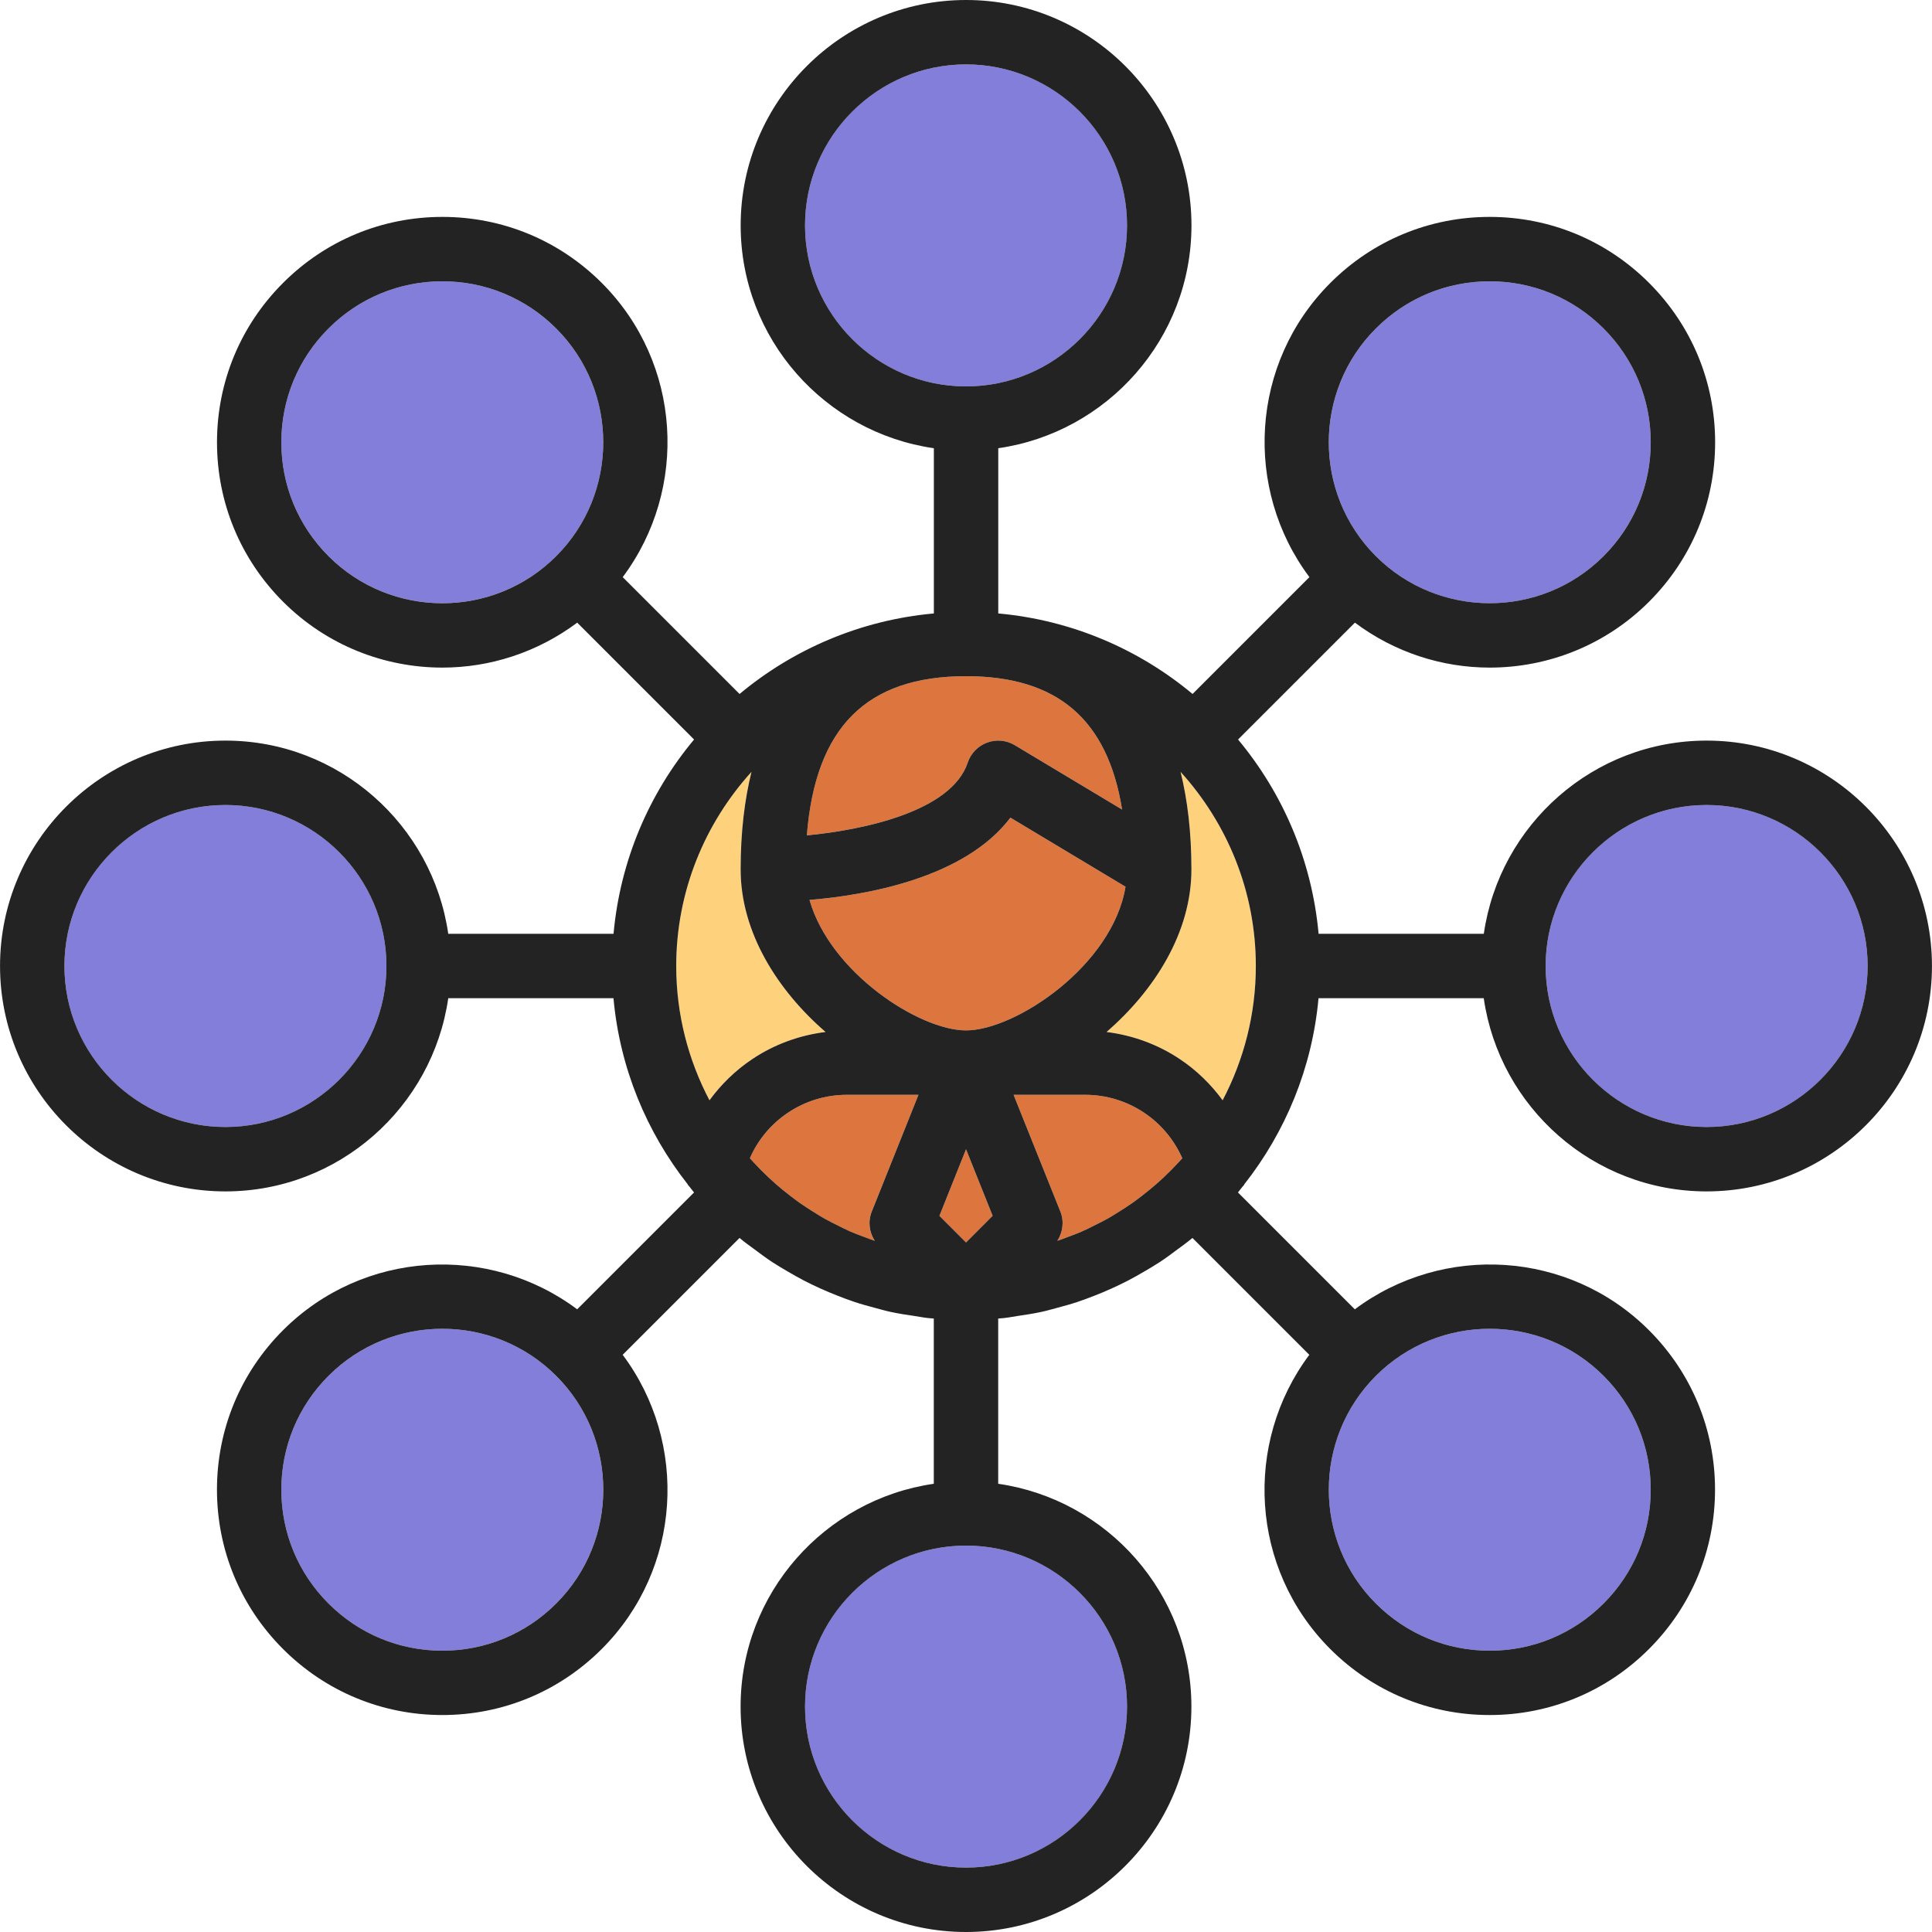 <?xml version="1.0" encoding="iso-8859-1"?>
<!-- Generator: Adobe Illustrator 19.0.0, SVG Export Plug-In . SVG Version: 6.00 Build 0)  -->
<svg version="1.1" id="Capa_1" xmlns="http://www.w3.org/2000/svg" xmlns:xlink="http://www.w3.org/1999/xlink" x="0px" y="0px"
	 viewBox="0 0 480 480" style="enable-background:new 0 0 480 480;" xml:space="preserve">
<g>
	<path style="fill:#827ED9;" d="M398.4,138.176c7.552-7.552,11.72-17.6,11.72-28.288c0-10.68-4.168-20.728-11.72-28.28
		s-17.6-11.72-28.28-11.72c-10.688,0-20.736,4.168-28.288,11.72c-15.592,15.592-15.592,40.968,0,56.568
		C357.424,153.776,382.808,153.776,398.4,138.176z"/>
	<path style="fill:#827ED9;" d="M109.896,69.888c-10.68,0-20.728,4.168-28.28,11.72s-11.72,17.6-11.72,28.28
		c0,10.688,4.168,20.736,11.72,28.288c15.592,15.592,40.976,15.592,56.568,0c15.592-15.6,15.592-40.976,0-56.568
		C130.632,74.056,120.584,69.888,109.896,69.888z"/>
	<circle style="fill:#827ED9;" cx="240.008" cy="56" r="40"/>
</g>
<g>
	<path style="fill:#DD763E;" d="M284.24,276.44c-4.352-2.912-9.416-4.44-14.656-4.44h-17.76l11.616,29.032
		c0.968,2.432,0.624,5.104-0.76,7.256c0.88-0.296,1.736-0.632,2.6-0.952c1.128-0.424,2.256-0.824,3.36-1.304
		c1.12-0.488,2.2-1.048,3.288-1.584c1.08-0.536,2.176-1.072,3.232-1.664c1-0.56,1.968-1.184,2.944-1.792
		c1.112-0.696,2.224-1.408,3.296-2.168c0.832-0.592,1.64-1.208,2.448-1.832c1.192-0.92,2.36-1.872,3.496-2.872
		c0.632-0.552,1.256-1.128,1.872-1.704c1.272-1.2,2.512-2.456,3.704-3.76c0.272-0.296,0.536-0.584,0.8-0.88
		C291.72,283.176,288.44,279.232,284.24,276.44z"/>
	<path style="fill:#DD763E;" d="M279.632,220.304l-28.592-17.16c-11.496,15.16-36.224,19.312-49.92,20.44
		c5.16,18.08,27.296,32.416,38.888,32.416C252.288,256,276.424,239.896,279.632,220.304z"/>
</g>
<path style="fill:#FED27C;" d="M296.008,216c0,15.712-9.224,30.112-21.096,40.392c6.488,0.816,12.712,3.064,18.2,6.736
	c4.16,2.768,7.728,6.256,10.64,10.232c5.248-9.984,8.256-21.32,8.256-33.36c0-18.568-7.12-35.456-18.696-48.232
	C295.016,198.672,296.008,206.656,296.008,216z"/>
<g>
	<circle style="fill:#827ED9;" cx="56.008" cy="240" r="40"/>
	<circle style="fill:#827ED9;" cx="424.008" cy="240" r="40"/>
	<path style="fill:#827ED9;" d="M370.12,410.112c10.68,0,20.728-4.168,28.28-11.72s11.72-17.6,11.72-28.28
		c0-10.688-4.168-20.736-11.72-28.288c-7.8-7.8-18.04-11.696-28.28-11.696s-20.496,3.896-28.288,11.696
		c-15.592,15.6-15.592,40.976,0,56.568C349.384,405.944,359.432,410.112,370.12,410.112z"/>
</g>
<path style="fill:#DD763E;" d="M240.424,189.472c0.768-2.296,2.528-4.136,4.816-4.968c2.264-0.848,4.808-0.608,6.888,0.64
	l26.656,15.992c-3.6-22.4-16.072-33.136-38.776-33.136c-24.768,0-37.416,12.72-39.56,39.536
	C214.52,206.208,236.376,201.616,240.424,189.472z"/>
<g>
	<path style="fill:#827ED9;" d="M109.896,330.128c-10.24,0-20.488,3.896-28.28,11.696c-7.552,7.552-11.72,17.6-11.72,28.288
		c0,10.68,4.168,20.728,11.72,28.28s17.6,11.72,28.28,11.72c10.688,0,20.736-4.168,28.288-11.72
		c15.592-15.592,15.592-40.968,0-56.568C130.392,334.024,120.144,330.128,109.896,330.128z"/>
	<circle style="fill:#827ED9;" cx="240.008" cy="424" r="40"/>
</g>
<path style="fill:#FED27C;" d="M205.104,256.392c-11.872-10.28-21.096-24.68-21.096-40.392c0-9.344,0.992-17.328,2.696-24.232
	c-11.576,12.776-18.696,29.664-18.696,48.232c0,12.04,3.008,23.376,8.248,33.36c2.912-3.976,6.48-7.464,10.64-10.232
	C192.392,259.456,198.608,257.208,205.104,256.392z"/>
<g>
	<path style="fill:#DD763E;" d="M195.776,276.44c-4.2,2.792-7.472,6.744-9.496,11.328c0.264,0.296,0.536,0.592,0.8,0.88
		c1.192,1.304,2.432,2.56,3.704,3.76c0.616,0.576,1.24,1.144,1.872,1.704c1.136,1,2.304,1.944,3.496,2.872
		c0.808,0.624,1.616,1.248,2.448,1.832c1.08,0.76,2.184,1.472,3.296,2.168c0.976,0.608,1.944,1.224,2.944,1.792
		c1.056,0.592,2.144,1.128,3.224,1.664c1.088,0.544,2.176,1.104,3.296,1.592c1.096,0.48,2.232,0.88,3.352,1.304
		c0.864,0.328,1.728,0.664,2.608,0.96c-1.376-2.144-1.728-4.824-0.76-7.256L228.192,272h-17.76
		C205.192,272,200.128,273.528,195.776,276.44z"/>
	<polygon style="fill:#DD763E;" points="246.616,302.072 240.008,285.536 233.4,302.072 240.008,308.688 	"/>
</g>
<path style="fill:#232323;" d="M424.008,184c-28.152,0-51.456,20.912-55.36,48H327.6c-1.656-18.264-8.888-34.928-20.008-48.272
	l29.032-29.032c9.904,7.408,21.68,11.168,33.496,11.168c14.336,0,28.68-5.464,39.592-16.376c10.576-10.576,16.408-24.64,16.408-39.6
	s-5.832-29.024-16.408-39.592C399.144,59.72,385.08,53.888,370.12,53.888s-29.024,5.832-39.6,16.408
	c-19.904,19.904-21.6,51.168-5.2,73.088l-29.032,29.032c-13.336-11.128-30.008-18.352-48.272-20.008V111.36
	c27.088-3.904,48-27.208,48-55.36c0-30.872-25.128-56-56-56s-56,25.128-56,56c0,28.152,20.912,51.456,48,55.36v41.048
	c-18.264,1.656-34.928,8.888-48.272,20.008l-29.032-29.032c16.392-21.92,14.696-53.184-5.2-73.088
	c-10.576-10.576-24.64-16.408-39.6-16.408S80.888,59.72,70.32,70.296c-10.576,10.568-16.408,24.632-16.408,39.592
	s5.832,29.024,16.408,39.6c10.912,10.912,25.248,16.376,39.592,16.376c11.816,0,23.592-3.768,33.496-11.168l29.032,29.032
	c-11.128,13.336-18.352,30.008-20.008,48.272h-41.064c-3.904-27.088-27.208-48-55.36-48c-30.872,0-56,25.128-56,56s25.128,56,56,56
	c28.152,0,51.456-20.912,55.36-48h41.048c1.576,17.36,8.224,33.24,18.432,46.224c0.048,0.064,0.048,0.144,0.096,0.2
	c0.12,0.152,0.256,0.272,0.376,0.424c0.376,0.472,0.728,0.96,1.112,1.416L143.4,325.296c-21.92-16.392-53.176-14.704-73.088,5.2
	c-10.576,10.576-16.408,24.64-16.408,39.6c0,14.952,5.832,29.016,16.408,39.592s24.64,16.408,39.592,16.408
	c14.96,0,29.024-5.832,39.6-16.408c19.904-19.904,21.6-51.168,5.2-73.088l29.032-29.032c0.264,0.224,0.536,0.432,0.8,0.648
	c0.928,0.76,1.912,1.432,2.872,2.152c1.456,1.096,2.92,2.184,4.44,3.184c1.24,0.816,2.52,1.56,3.8,2.312
	c1.344,0.792,2.696,1.56,4.08,2.28c1.36,0.704,2.744,1.368,4.144,2c1.424,0.64,2.864,1.24,4.32,1.808
	c1.392,0.544,2.776,1.072,4.192,1.536c1.608,0.536,3.248,0.984,4.904,1.424c1.32,0.352,2.632,0.736,3.968,1.024
	c1.952,0.424,3.944,0.728,5.936,1.016c1.096,0.16,2.176,0.384,3.28,0.504c0.504,0.056,1.016,0.088,1.528,0.136v41.048
	c-27.088,3.904-48,27.208-48,55.36c0,30.872,25.128,56,56,56s56-25.128,56-56c0-28.152-20.912-51.456-48-55.36v-41.048
	c0.512-0.048,1.024-0.08,1.528-0.136c1.104-0.12,2.184-0.344,3.28-0.504c2-0.296,3.992-0.592,5.936-1.016
	c1.344-0.288,2.648-0.672,3.968-1.024c1.648-0.44,3.288-0.888,4.904-1.424c1.416-0.472,2.808-1,4.192-1.536
	c1.456-0.568,2.904-1.16,4.32-1.808c1.4-0.632,2.776-1.296,4.144-2c1.384-0.72,2.736-1.488,4.08-2.28
	c1.28-0.752,2.56-1.496,3.8-2.312c1.528-1,2.984-2.088,4.44-3.184c0.96-0.72,1.944-1.392,2.872-2.152
	c0.264-0.216,0.536-0.432,0.8-0.648l29.032,29.032c-16.392,21.92-14.696,53.184,5.2,73.088c10.576,10.576,24.64,16.408,39.6,16.408
	s29.024-5.832,39.592-16.408c10.576-10.568,16.408-24.632,16.408-39.592s-5.832-29.024-16.408-39.6
	c-19.904-19.904-51.16-21.6-73.088-5.2l-29.032-29.032c0.384-0.464,0.736-0.952,1.112-1.416c0.12-0.144,0.256-0.272,0.376-0.424
	c0.048-0.064,0.048-0.144,0.096-0.2c10.208-12.984,16.856-28.872,18.432-46.224h41.048c3.904,27.088,27.208,48,55.36,48
	c30.872,0,56-25.128,56-56S454.88,184,424.008,184z M341.832,81.608c7.552-7.552,17.6-11.72,28.288-11.72
	c10.68,0,20.728,4.168,28.28,11.72s11.72,17.6,11.72,28.28c0,10.688-4.168,20.736-11.72,28.288
	c-15.592,15.592-40.976,15.592-56.568,0C326.232,122.576,326.232,97.2,341.832,81.608z M292.928,288.648
	c-1.192,1.304-2.432,2.56-3.704,3.76c-0.616,0.576-1.24,1.144-1.872,1.704c-1.136,1-2.304,1.944-3.496,2.872
	c-0.808,0.624-1.616,1.248-2.448,1.832c-1.08,0.76-2.184,1.472-3.296,2.168c-0.976,0.608-1.944,1.224-2.944,1.792
	c-1.056,0.592-2.144,1.128-3.232,1.664c-1.088,0.544-2.168,1.096-3.288,1.584c-1.104,0.48-2.232,0.88-3.36,1.304
	c-0.864,0.328-1.72,0.664-2.6,0.952c1.376-2.144,1.728-4.824,0.76-7.256L251.824,272h17.76c5.232,0,10.304,1.528,14.656,4.44
	c4.2,2.792,7.472,6.744,9.496,11.328C293.472,288.064,293.2,288.36,292.928,288.648z M211.376,306.024
	c-1.12-0.488-2.208-1.048-3.296-1.592c-1.08-0.536-2.168-1.072-3.224-1.664c-1-0.56-1.968-1.184-2.944-1.792
	c-1.112-0.696-2.224-1.408-3.296-2.168c-0.832-0.592-1.64-1.208-2.448-1.832c-1.192-0.92-2.36-1.872-3.496-2.872
	c-0.632-0.552-1.256-1.128-1.872-1.704c-1.272-1.2-2.512-2.456-3.704-3.76c-0.272-0.296-0.536-0.584-0.8-0.88
	c2.016-4.592,5.296-8.536,9.496-11.328c4.336-2.904,9.4-4.432,14.64-4.432h17.76l-11.616,29.032
	c-0.968,2.432-0.624,5.104,0.76,7.256c-0.88-0.296-1.744-0.632-2.608-0.96C213.608,306.904,212.472,306.504,211.376,306.024z
	 M240.008,308.688l-6.608-6.616l6.608-16.536l6.608,16.528L240.008,308.688z M240.008,256c-11.592,0-33.728-14.336-38.888-32.416
	c13.696-1.128,38.424-5.272,49.92-20.44l28.592,17.16C276.424,239.896,252.288,256,240.008,256z M278.784,201.136l-26.656-15.992
	c-2.088-1.248-4.624-1.496-6.888-0.64c-2.28,0.832-4.048,2.672-4.816,4.968c-4.048,12.144-25.904,16.736-39.968,18.072
	C202.592,180.72,215.24,168,240.008,168C262.712,168,275.184,178.736,278.784,201.136z M200.008,56c0-22.056,17.944-40,40-40
	s40,17.944,40,40s-17.944,40-40,40S200.008,78.056,200.008,56z M81.616,138.176c-7.552-7.552-11.72-17.6-11.72-28.288
	c0-10.68,4.168-20.728,11.72-28.28s17.6-11.72,28.28-11.72c10.688,0,20.736,4.168,28.288,11.72
	c15.592,15.592,15.592,40.968,0,56.568S97.208,153.776,81.616,138.176z M56.008,280c-22.056,0-40-17.944-40-40s17.944-40,40-40
	s40,17.944,40,40S78.064,280,56.008,280z M186.704,191.768c-1.704,6.904-2.696,14.888-2.696,24.232
	c0,15.712,9.224,30.112,21.096,40.392c-6.488,0.816-12.712,3.064-18.2,6.736c-4.152,2.768-7.728,6.256-10.64,10.232
	c-5.248-9.984-8.256-21.32-8.256-33.36C168.008,221.432,175.128,204.544,186.704,191.768z M138.184,398.392
	c-7.552,7.552-17.6,11.72-28.288,11.72c-10.68,0-20.728-4.168-28.28-11.72s-11.72-17.6-11.72-28.28
	c0-10.688,4.168-20.736,11.72-28.288c7.8-7.8,18.04-11.696,28.28-11.696s20.496,3.896,28.288,11.696
	C153.784,357.424,153.784,382.8,138.184,398.392z M280.008,424c0,22.056-17.944,40-40,40s-40-17.944-40-40s17.944-40,40-40
	S280.008,401.944,280.008,424z M398.4,341.824c7.552,7.552,11.72,17.6,11.72,28.288c0,10.68-4.168,20.728-11.72,28.28
	s-17.6,11.72-28.28,11.72c-10.688,0-20.736-4.168-28.288-11.72c-15.592-15.592-15.592-40.968,0-56.568
	c7.8-7.8,18.048-11.696,28.288-11.696S390.6,334.024,398.4,341.824z M303.76,273.36c-2.912-3.976-6.48-7.464-10.64-10.232
	c-5.496-3.672-11.712-5.92-18.2-6.736c11.864-10.28,21.088-24.68,21.088-40.392c0-9.344-0.992-17.328-2.696-24.232
	c11.576,12.776,18.696,29.664,18.696,48.232C312.008,252.04,309,263.376,303.76,273.36z M424.008,280c-22.056,0-40-17.944-40-40
	s17.944-40,40-40s40,17.944,40,40S446.064,280,424.008,280z"/>
<g>
</g>
<g>
</g>
<g>
</g>
<g>
</g>
<g>
</g>
<g>
</g>
<g>
</g>
<g>
</g>
<g>
</g>
<g>
</g>
<g>
</g>
<g>
</g>
<g>
</g>
<g>
</g>
<g>
</g>
</svg>
